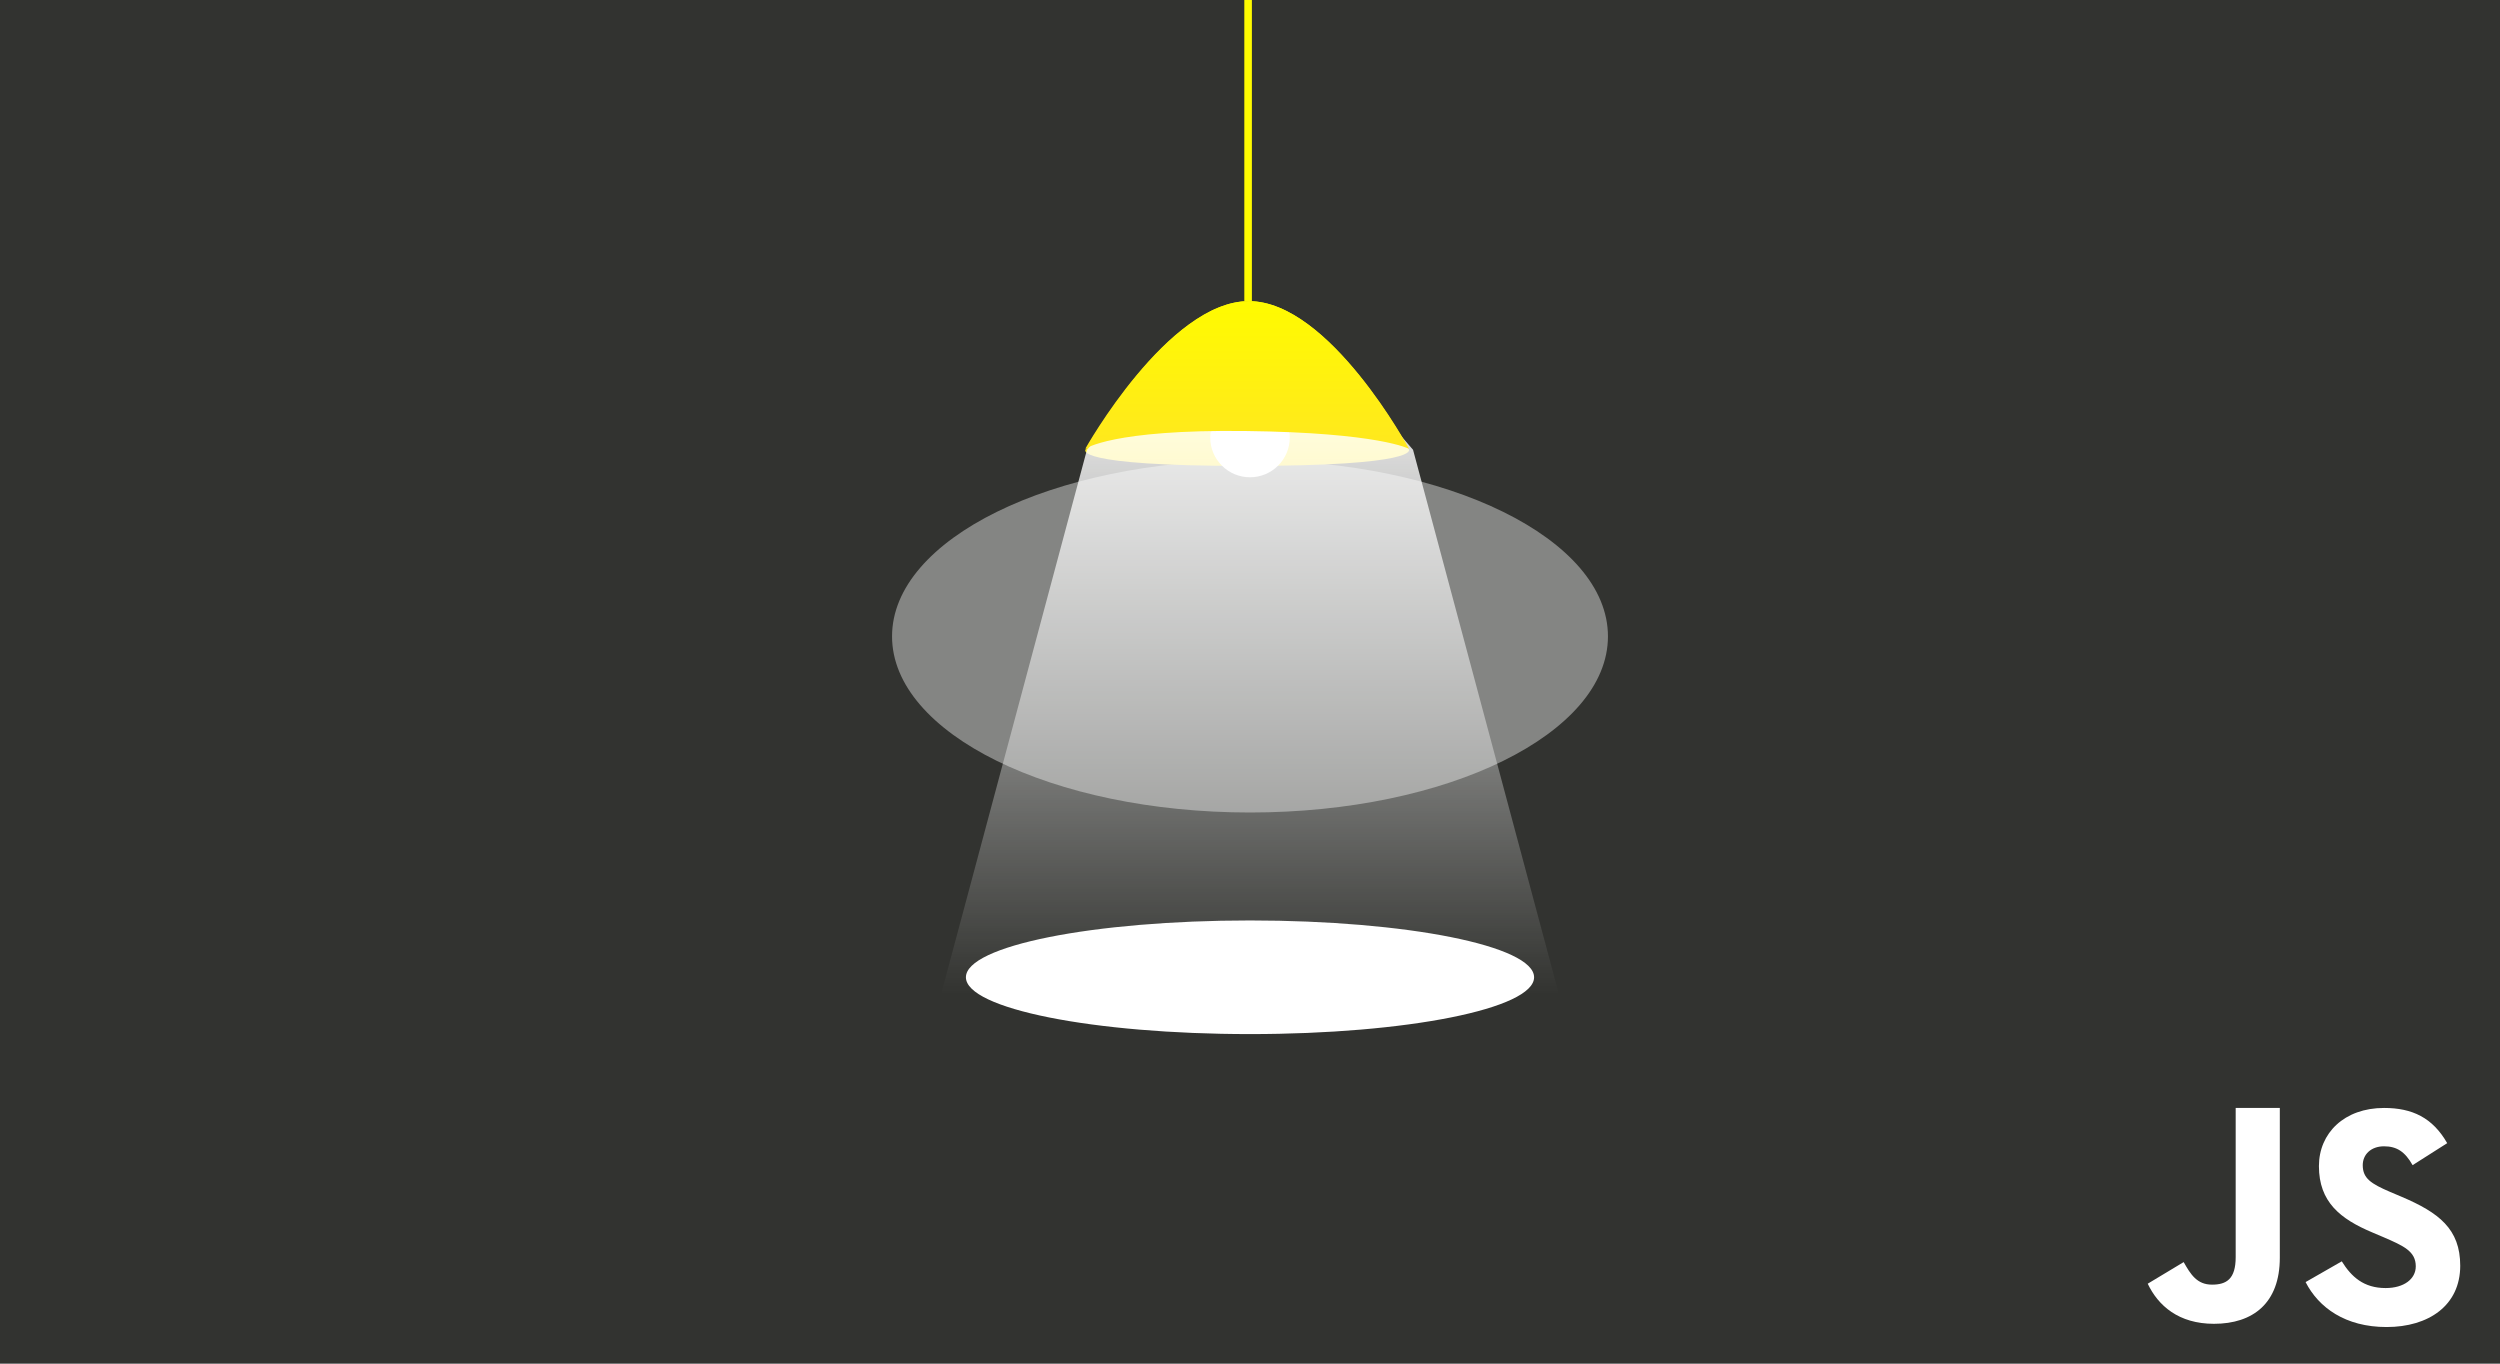 <?xml version="1.0" encoding="UTF-8"?>
<svg width="330px" height="180px" viewBox="0 0 330 180" version="1.1" xmlns="http://www.w3.org/2000/svg" xmlns:xlink="http://www.w3.org/1999/xlink">
    <title>lightingjs</title>
    <defs>
        <filter x="-60.0%" y="-300.0%" width="220.0%" height="700.0%" filterUnits="objectBoundingBox" id="filter-1">
            <feGaussianBlur stdDeviation="15" in="SourceGraphic"></feGaussianBlur>
        </filter>
        <filter x="-117.1%" y="-237.9%" width="334.1%" height="575.8%" filterUnits="objectBoundingBox" id="filter-2">
            <feGaussianBlur stdDeviation="36.878" in="SourceGraphic"></feGaussianBlur>
        </filter>
        <linearGradient x1="50%" y1="0%" x2="50%" y2="196.764%" id="linearGradient-3">
            <stop stop-color="#FFFB00" offset="0%"></stop>
            <stop stop-color="#FFD53B" offset="100%"></stop>
        </linearGradient>
        <linearGradient x1="50%" y1="74.101%" x2="50%" y2="0%" id="linearGradient-4">
            <stop stop-color="#FFFFFF" stop-opacity="0" offset="0%"></stop>
            <stop stop-color="#FFFFFF" offset="100%"></stop>
        </linearGradient>
        <linearGradient x1="50%" y1="0%" x2="50%" y2="196.764%" id="linearGradient-5">
            <stop stop-color="#FFFB00" offset="0%"></stop>
            <stop stop-color="#FFD53B" offset="100%"></stop>
        </linearGradient>
    </defs>
    <g id="Page-1" stroke="none" stroke-width="1" fill="none" fill-rule="evenodd">
        <g id="Group">
            <rect id="Rectangle" fill="#323330" x="0" y="0" width="330" height="180"></rect>
            <g id="logo-JS" transform="translate(283.5, 146.25)" fill="#FFFFFF" fill-rule="nonzero">
                <path d="M0,23.2 L4.744,20.346 C5.659,21.959 6.492,23.323 8.489,23.323 C10.403,23.323 11.61,22.579 11.61,19.685 L11.61,0 L17.436,0 L17.436,19.767 C17.436,25.763 13.899,28.492 8.739,28.492 C4.078,28.492 1.373,26.094 0,23.199" id="j"></path>
                <path d="M20.838,22.985 L25.616,20.246 C26.873,22.28 28.508,23.773 31.4,23.773 C33.831,23.773 35.382,22.57 35.382,20.91 C35.382,18.919 33.789,18.213 31.107,17.052 L29.64,16.429 C25.406,14.646 22.598,12.405 22.598,7.676 C22.598,3.319 25.951,0 31.191,0 C34.921,0 37.604,1.286 39.531,4.647 L34.963,7.551 C33.957,5.767 32.867,5.062 31.191,5.062 C29.472,5.062 28.382,6.141 28.382,7.551 C28.382,9.294 29.472,9.999 31.987,11.078 L33.454,11.7 C38.442,13.816 41.25,15.973 41.25,20.827 C41.25,26.055 37.1,28.918 31.526,28.918 C26.077,28.918 22.556,26.345 20.838,22.985" id="s"></path>
            </g>
            <g id="Group-6" transform="translate(117.75, 0)">
                <ellipse id="Oval-7" fill="#FFFFFF" filter="url(#filter-1)" cx="47.25" cy="129" rx="37.5" ry="7.5"></ellipse>
                <ellipse id="Oval-7" fill-opacity="0.4" fill="#FFFFFF" filter="url(#filter-2)" cx="47.25" cy="84" rx="47.25" ry="23.25"></ellipse>
                <rect id="Rectangle-5" fill="#FFFB00" x="46.5" y="0" width="1" height="39.75"></rect>
                <path d="M25.54,59.347 C25.54,59.347 23.6,61.5 46.669,61.5 C69.739,61.5 68.23,59.347 68.23,59.347 C68.23,59.347 57.752,39.75 47.101,39.75 C36.449,39.75 25.54,59.347 25.54,59.347 Z" id="Path-6" fill="url(#linearGradient-3)"></path>
                <polygon id="Path-8" fill="url(#linearGradient-4)" points="39.859 43.5 55.076 43.5 68.772 59.372 92.25 146.997 47.467 162 2.25 146.997 25.728 59.372"></polygon>
                <circle id="Oval-6" fill="#FFFFFF" cx="47.25" cy="57.75" r="5.25"></circle>
                <path d="M25.5,59.25 C25.5,59.25 28.954,56.679 46.658,56.893 C64.362,57.107 68.25,59.25 68.25,59.25 C68.25,59.25 57.756,39.75 47.09,39.75 C36.424,39.75 25.5,59.25 25.5,59.25 Z" id="Path-6" fill="url(#linearGradient-5)"></path>
            </g>
        </g>
    </g>
</svg>